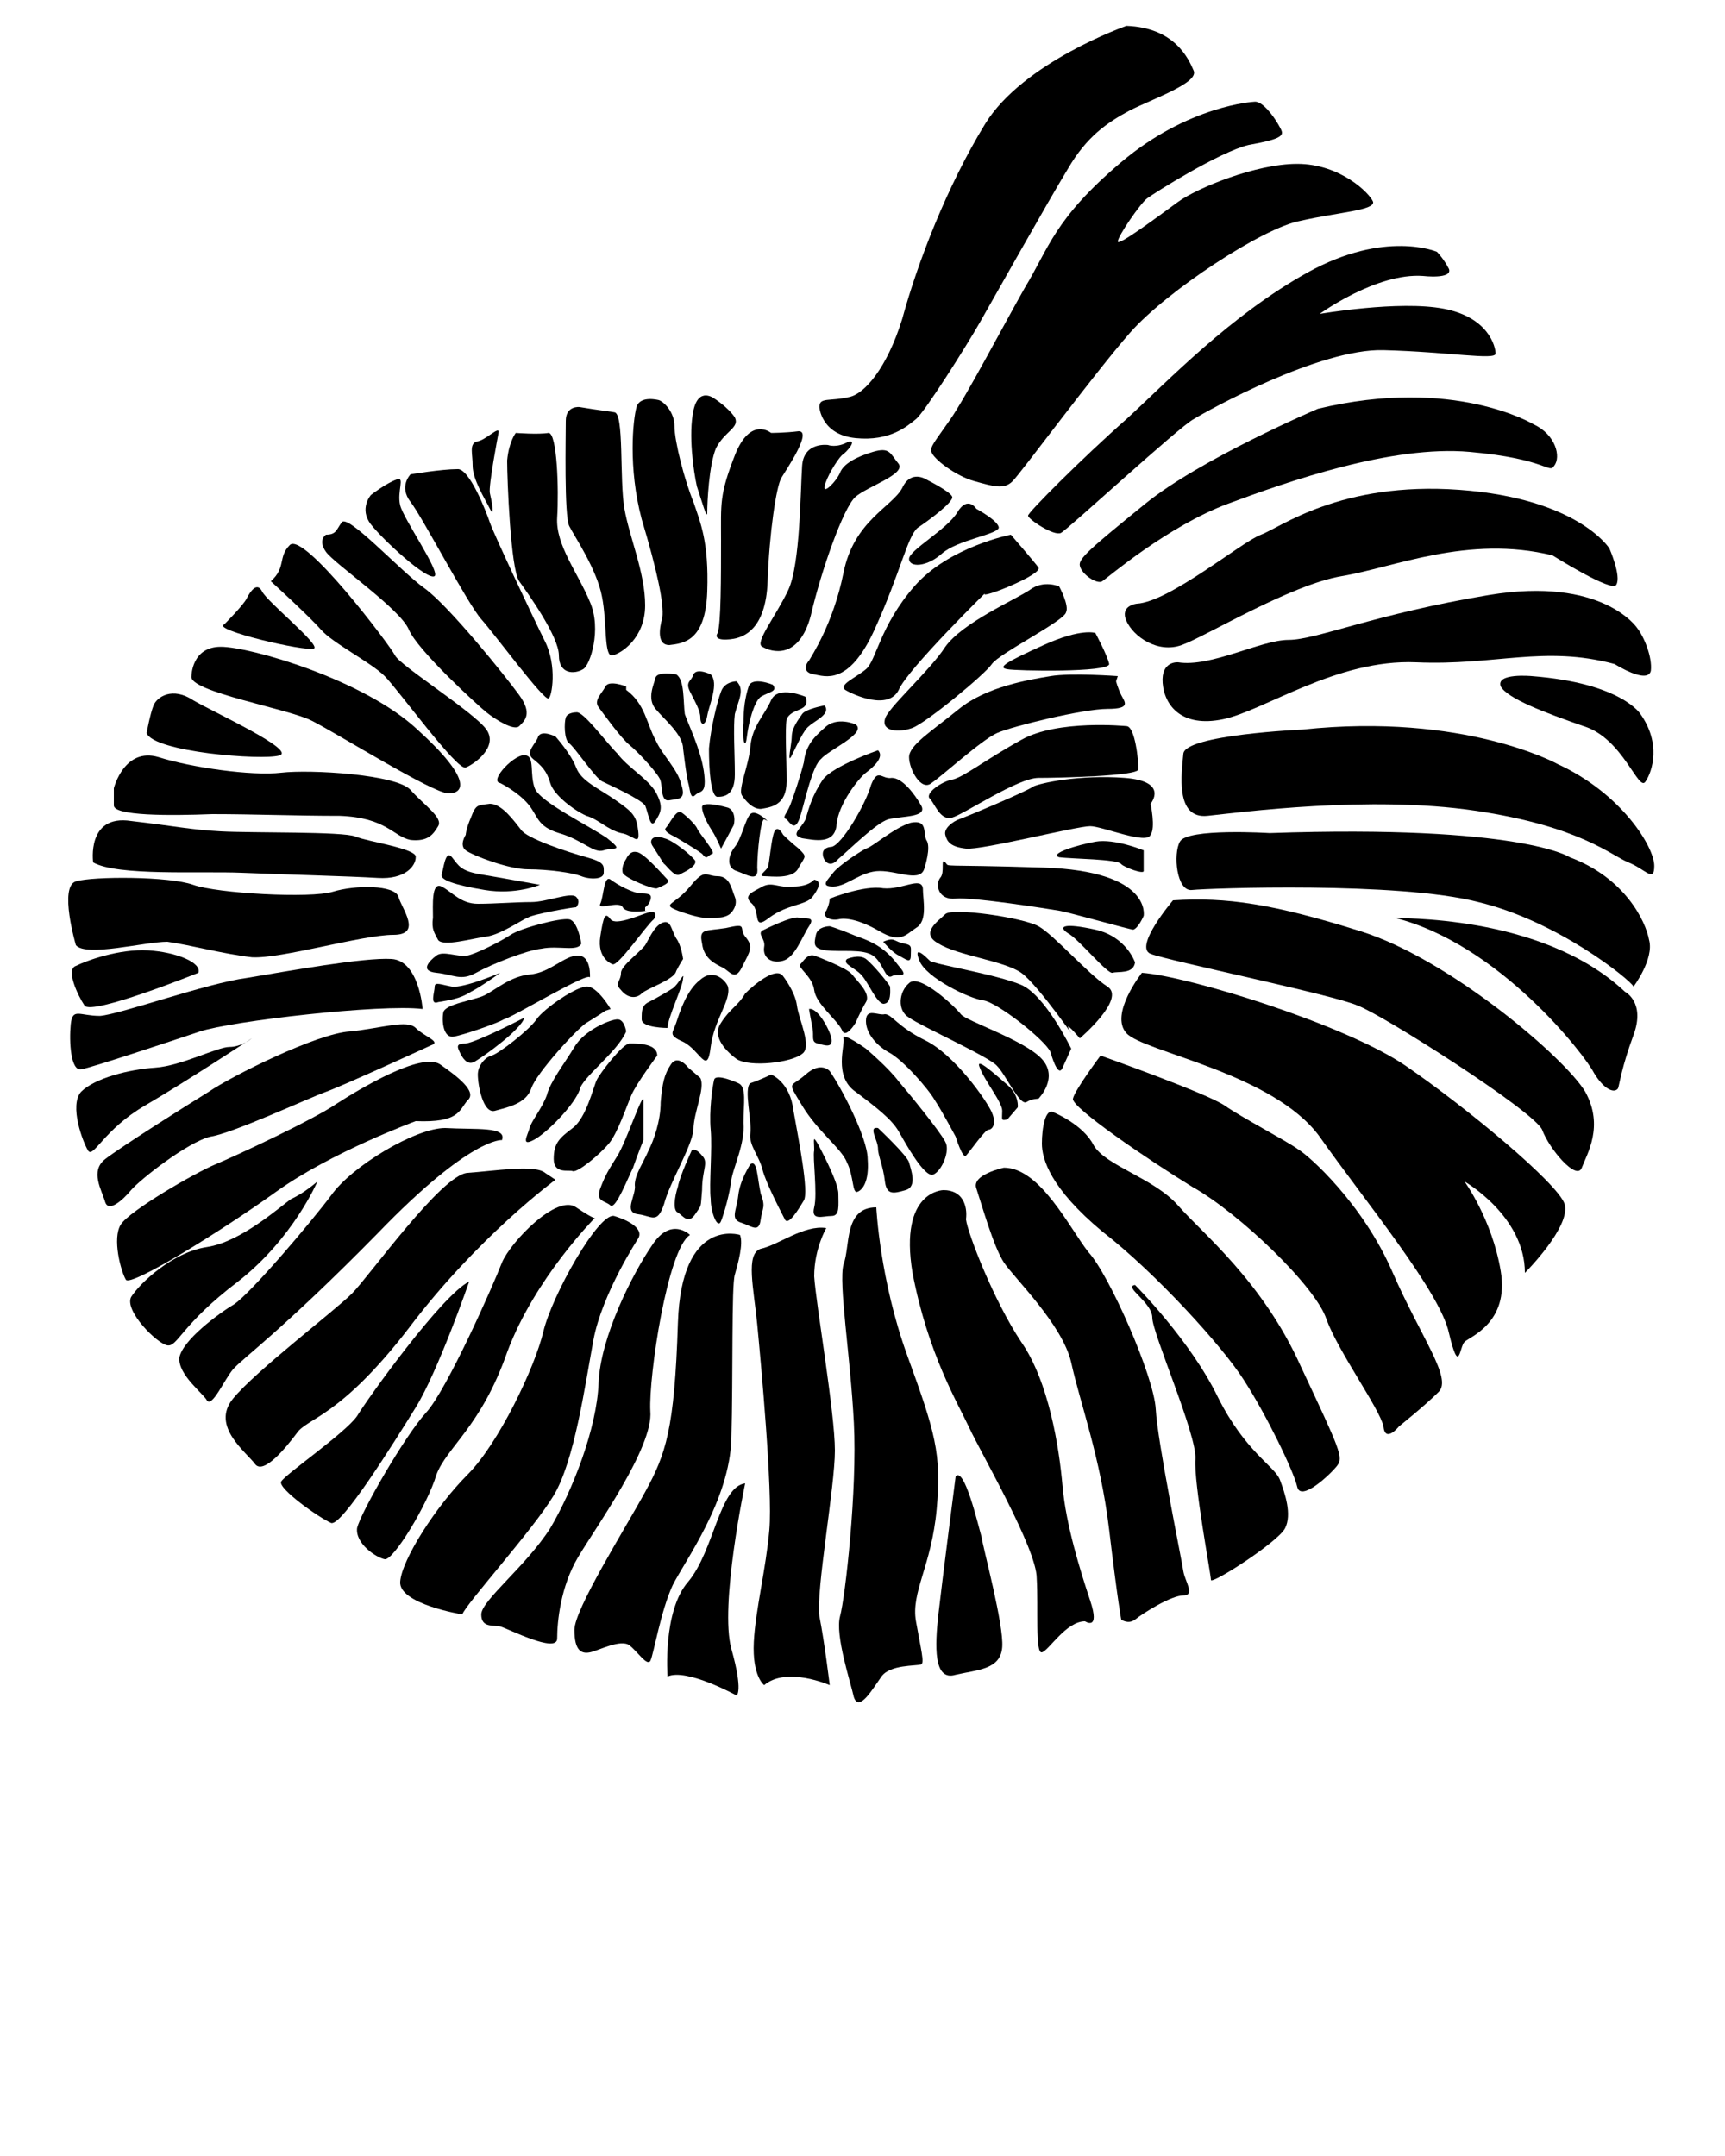 <?xml version="1.0" encoding="utf-8"?>
<!-- Generator: Adobe Illustrator 22.1.0, SVG Export Plug-In . SVG Version: 6.00 Build 0)  -->
<svg version="1.1" id="Layer_1" xmlns="http://www.w3.org/2000/svg" xmlns:xlink="http://www.w3.org/1999/xlink" x="0px" y="0px"
	 viewBox="0 0 100 125" style="enable-background:new 0 0 100 125;" xml:space="preserve">
<path d="M65.3,1.5c0,0-6,2.1-8.2,5.7s-3.9,8-4.8,11.3c-0.9,2.9-2.2,4.3-3,4.5c-1.2,0.3-1.8,0-1.8,0.6c0,0,0.1,1.6,2.1,1.8
	c2,0.2,3-0.7,3.5-1.1s2.9-4.2,3.7-5.6s4-7.1,5.1-8.9c1.1-1.9,2.3-2.7,3.6-3.4c1.4-0.7,4-1.6,3.7-2.3C68.9,3.4,68.1,1.6,65.3,1.5"/>
<path d="M72.7,5.9c0,0-3.8,0.2-7.7,3.5c-3.9,3.3-4.2,5-5.6,7.3C58.1,19,56,23,55.1,24.3s-1.2,1.6-1.1,1.9c0.1,0.4,1.4,1.4,2.5,1.7
	c1.1,0.3,1.7,0.5,2.2,0s4.7-6.2,6.8-8.6s7.7-6.1,9.9-6.5c2.2-0.5,4.3-0.6,4.2-1.1c-0.2-0.5-1.9-2.2-4.4-2.2c-2.4,0-5.8,1.4-6.9,2.2
	s-3.5,2.6-3.5,2.3s1.3-2.2,1.7-2.5c0.4-0.3,4.2-2.7,5.9-3.1c1.7-0.3,2-0.5,1.9-0.8S73.3,5.8,72.7,5.9"/>
<path d="M83.3,14.6c0,0-3-1.3-7.5,1.2s-8.1,6.3-10.5,8.5c-2.5,2.2-5.8,5.5-5.7,5.6c0,0.2,1.5,1.2,1.9,1s6.9-6.2,7.7-6.6
	c0.8-0.5,7.3-4.1,11-4c3.8,0.1,6.5,0.6,6.5,0.2s-0.4-2.1-3-2.6s-7.2,0.3-7.2,0.3s3.3-2.4,6-2.2c0,0,1.7,0.2,1.5-0.4
	C83.7,15,83.3,14.6,83.3,14.6"/>
<path d="M88.9,24.6c0,0-4.6-2.8-12.5-0.9c0,0-6.8,2.9-10,5.5c-3.2,2.6-3.9,3.2-3.8,3.6c0.1,0.5,1,1.1,1.3,0.9
	c0.3-0.2,3.8-3.2,7.3-4.5s9.5-3.4,14-3s4.6,1.3,4.9,0.8C90.5,26.5,90.2,25.2,88.9,24.6"/>
<path d="M93.3,31.8c0,0-1.8-2.9-8.7-3.4c-6.9-0.5-10.4,2.2-11.5,2.6s-5.3,3.9-7.2,4c0,0-1,0.1-0.6,1s1.8,1.9,3.2,1.4
	c1.4-0.5,6.3-3.5,9.3-4S85.1,31,90,32.2c0,0,3.5,2.2,3.7,1.7C94,33.4,93.3,31.8,93.3,31.8"/>
<path d="M94.9,36.4c0,0-2-3-8.6-1.9s-10,2.6-11.6,2.6s-4.5,1.6-6.4,1.3c0,0-1-0.1-0.9,1.2s1.1,2.6,3.5,2.1s6.6-3.5,11.2-3.3
	s7.4-1,11.5,0.1c0,0,1.9,1.2,2.1,0.4C95.8,38.1,95.3,36.9,94.9,36.4"/>
<path d="M95.1,41.4c0,0-1.1-1.8-6.3-2.2c0,0-2.1-0.2-1.8,0.6c0.4,0.7,2.5,1.5,4.8,2.3c2.3,0.7,3.2,3.9,3.6,3.2
	C95.8,44.7,96.3,43.1,95.1,41.4"/>
<path d="M90.3,44.3c0,0-5.4-3-14.8-2c0,0-6.8,0.3-6.9,1.4c-0.1,1.1-0.5,3.8,1.4,3.6s9.4-1.2,15.5-0.3s7.9,2.6,8.9,3s1.5,1.2,1.5,0.2
	C95.9,49.1,94,46,90.3,44.3"/>
<path d="M91,49.7c0,0-2.8-1.9-17.4-1.4c0,0-4.8-0.3-5.2,0.5c-0.4,0.7-0.2,2.9,0.7,2.8c0.9-0.1,12-0.5,16.6,0.7
	c4.6,1.1,8.8,4.5,9,4.9c0,0,1.2-1.6,0.9-2.7C95.4,53.4,94.2,50.9,91,49.7"/>
<path d="M94.2,57.5c0,0,1.2,0.6,0.5,2.5s-0.8,2.8-0.9,3.1c-0.2,0.3-0.8,0.1-1.4-0.9c-0.5-1-5.5-7.5-11.6-9
	C80.8,53.3,89.3,52.9,94.2,57.5"/>
<path d="M68,52.2c0,0-2.3,2.7-1.3,3.1c1,0.4,10.7,2.4,12,3c1.4,0.5,10.2,6.1,10.7,7.2c0.4,1.1,2,3,2.3,2.2s1.3-2.4,0.2-4.4
	c-1.2-2-7.9-7.7-13-9.3S71.1,52,68,52.2"/>
<path d="M66.2,56.4c0,0-1.9,2.4-0.9,3.5s8.5,2.3,11.2,6c2.6,3.7,7,9,7.5,11.4c0.6,2.5,0.6,0.8,0.9,0.5s2.6-1.1,2.1-4.1
	s-2.1-5.2-2.1-5.2s3.5,2,3.5,5.3c0,0,2.7-2.7,2.3-4c-0.4-1.2-5.7-5.6-9.2-8C78,59.4,68.9,56.6,66.2,56.4"/>
<path d="M63.8,61.2c0,0,6.2,2.2,7.2,2.9s3.5,2,4.2,2.5c0.7,0.4,3.8,3.2,5.5,7.1s3.5,6.2,2.7,7s-2.3,2-2.3,2s-0.8,1-0.9,0
	c-0.2-1-2.6-4.3-3.3-6.2c-0.6-1.9-5.1-6.2-7.8-7.7c-2.6-1.6-7-4.6-6.9-5.1C62.3,63.2,63.8,61.2,63.8,61.2"/>
<path d="M61.1,64.5c0,0,1.7,0.7,2.3,1.9c0.7,1.2,3.5,1.9,4.9,3.5s4.9,4.4,7.1,9.3c2.3,4.9,2.5,5.3,2.1,5.8s-2.1,2.1-2.3,1.2
	C75,85.3,73.4,82,72.1,80c-1.2-1.9-5.1-6.2-8.2-8.6c-3-2.5-3.5-4.2-3.5-5.1C60.4,65.4,60.6,64.2,61.1,64.5"/>
<path d="M65.8,74.5c0,0,3.2,3.2,4.8,6.5c1.6,3.2,3.3,4,3.6,4.8c0.3,0.8,0.7,2,0.3,2.8s-4.3,3.3-4.3,3s-1-5.6-0.9-7s-2.5-7.3-2.5-8.2
	C66.8,75.5,65.1,74.6,65.8,74.5"/>
<path d="M58.2,67.7c0,0-1.9,0.4-1.6,1.2c0.3,0.9,1,3.4,1.6,4.3s3.4,3.6,3.9,5.8c0.5,2.3,1.7,5.5,2.2,9.7s0.7,5.2,0.7,5.2
	s0.4,0.3,0.8,0c0.5-0.4,2.1-1.4,2.8-1.4s0.1-0.8,0-1.4c-0.1-0.7-1.5-7.5-1.6-9.4s-2.7-7.8-3.9-9.1C62,71.2,60.3,67.7,58.2,67.7"/>
<path d="M54.7,69c0,0-2.6,0-1.8,4.8c0.9,4.7,2.6,7.5,3.3,9s3.9,7,3.9,8.7c0.1,1.7-0.1,4.4,0.3,4.3c0.4-0.1,1.4-1.8,2.5-1.8
	c0,0,0.9,0.6,0.3-1.2c-0.6-1.8-1.4-4.4-1.6-6.6c-0.2-2.3-0.8-6.1-2.4-8.4c-1.6-2.4-3.1-6.3-3.2-7.1C56.1,69.9,55.8,69,54.7,69"/>
<path d="M50.8,70c0,0,0.2,4.2,1.8,8.6s2,5.7,1.7,8.9c-0.3,3.3-1.5,4.8-1.2,6.5s0.5,2.4,0.3,2.5c-0.3,0.1-1.8,0-2.3,0.7
	s-1.3,2.1-1.6,1.2c-0.2-0.9-1.1-3.6-0.8-4.7s1-7.3,0.8-11.2c-0.2-3.9-0.9-8.1-0.6-9.2C49.3,72.3,48.9,70,50.8,70"/>
<path d="M55.4,85.6c0,0-0.8,6.2-1,8s-0.3,3.9,1,3.5c1.3-0.3,2.6-0.3,2.7-1.6c0.1-1.3-1.1-5.7-1.2-6.4C56.7,88.4,55.9,85,55.4,85.6"
	/>
<path d="M47.9,71.2c0,0-0.7,1.2-0.7,2.8c0.1,1.6,1.2,7.9,1.2,10.1c0,2.1-1.1,8.1-0.9,9.6c0.3,1.5,0.6,4,0.6,4s-2.5-1.1-3.8,0
	c0,0-0.7-0.5-0.6-2.5c0.1-1.9,0.7-4.2,0.9-6.5s-0.5-9.8-0.7-11.9s-0.7-4.1,0.2-4.4C45.1,72.2,46.6,71,47.9,71.2"/>
<path d="M43.2,86c0,0-1.5,7.1-0.8,9.6s0.3,2.7,0.3,2.7s-2.9-1.6-4-1.1c0,0-0.3-3.8,1.2-5.5C41.4,89.9,41.7,86.2,43.2,86"/>
<path d="M42.9,71.6c0,0-3.4-1.1-3.6,5.1c-0.2,6.2-0.7,7.6-1.9,9.8c-1.2,2.2-4.1,6.8-4.1,8s0.4,1.4,0.9,1.3s1.8-0.8,2.3-0.4
	s1,1.2,1.2,0.9c0.2-0.4,0.6-2.9,1.3-4.4c0.7-1.4,3.3-4.9,3.4-8.5c0.1-3.6,0-8.9,0.2-9.5C42.8,73.2,43.1,72.1,42.9,71.6"/>
<path d="M40,71.6c0,0-1.1-1.1-2.2,0.6c-1.1,1.6-3,5.3-3.1,8c-0.1,2.6-1.5,6.2-2.8,8.4c-1.4,2.2-4,4.2-4,5s0.7,0.6,1.1,0.7
	s3.3,1.6,3.3,0.7c0-1,0.2-3,1.2-4.7s4.4-6.4,4.2-8.5C37.6,79.8,38.7,72.4,40,71.6"/>
<path d="M37,71.8c0,0-2.1,3.2-2.6,5.9c-0.5,2.7-1.1,7-2.3,9S27,93,26.8,93.6c0,0-3.7-0.6-3.6-1.9s2.1-4.4,3.9-6.2
	c1.8-1.8,3.9-6.2,4.4-8.3c0.5-2.1,3.2-6.9,4.1-6.7C36.6,70.8,37.3,71.3,37,71.8"/>
<path d="M34.5,70.6c0,0-3.5,3.5-5.1,7.8c-1.5,4.3-3.5,5.5-4.1,7.1c-0.5,1.7-2.5,5-3,4.9s-1.7-0.9-1.6-1.8c0.2-0.9,2.8-5.4,4-6.7
	c1.2-1.3,3.9-7.4,4.4-8.7c0.5-1.2,3.2-4,4.3-3.2C34.6,70.8,34.5,70.6,34.5,70.6"/>
<path d="M27.2,74.3c0,0-1.8,5.2-3.1,7.3c-1.3,2.1-4.3,6.9-4.9,6.7c-0.7-0.3-3.1-2-2.9-2.4s3.7-2.8,4.4-3.8
	C21.3,81.1,25.6,75.1,27.2,74.3"/>
<path d="M32.2,68.4c0,0-4.5,3.3-8.5,8.6c-4,5.2-5.9,5.2-6.5,6.1c-0.6,0.8-1.9,2.4-2.4,1.8c-0.5-0.7-2.6-2.2-1.3-3.8
	c1.3-1.6,5.9-5.1,6.9-6.1s5.2-6.9,6.7-7s3.9-0.5,4.5,0L32.2,68.4z"/>
<path d="M29.1,66.1c0,0-1.8-0.2-7.2,5.4c-5.5,5.6-7.9,7.3-8.4,7.9s-1.2,2.2-1.5,1.8c-0.2-0.4-1.7-1.5-1.6-2.5c0.2-1,2.2-2.5,3.2-3.1
	c1-0.7,4.4-4.7,5.6-6.3c1.2-1.7,4.9-3.9,6.6-3.9C27.6,65.5,29.4,65.3,29.1,66.1"/>
<path d="M18.4,68.5c0,0-1.4,3.3-4.6,5.8c-3.3,2.5-3.5,3.8-4.1,3.7c-0.6-0.1-2.5-2-2.1-2.8c0.5-0.8,2.4-2.6,4.4-2.9s4.3-2.4,4.9-2.8
	C17.6,69.2,18.4,68.5,18.4,68.5"/>
<path d="M24.1,65c0,0-4.9,1.8-8.1,4.1c-3.2,2.3-8.4,5.5-8.7,5.1C7,73.7,6.5,71.8,7,71s4.3-3,5.5-3.5s5.7-2.6,7-3.5
	c1.4-0.9,4.9-3,6-2.3c1,0.7,2.2,1.6,1.6,2.1C26.6,64.4,26.6,65.1,24.1,65"/>
<path d="M25,60.6c0,0-5,2.3-6.1,2.7s-5.4,2.4-6.7,2.6c-1.3,0.3-4.1,2.5-4.6,3.1s-1.3,1.3-1.5,0.7c-0.2-0.7-0.9-1.8,0-2.5
	s4.7-3.1,6-3.9c1.3-0.9,6.3-3.4,8.2-3.5c1.9-0.2,3.3-0.7,3.8-0.2C24.6,60.1,25.6,60.4,25,60.6"/>
<path d="M14.6,60.2c0,0-3.8,2.5-6.2,3.9c-2.4,1.4-3,3.1-3.3,2.6S4,64.1,4.7,63.3C5.5,62.5,7.5,62,9,61.9s3.6-1.2,4.3-1.2
	S14.6,60.2,14.6,60.2"/>
<path d="M24.5,58.5c0,0-0.2-2.8-1.8-2.9c-1.6-0.1-6,0.7-8.4,1.1C12,57,7,58.8,5.8,58.9c-1.2,0-1.6-0.5-1.7,0.5s0,2.7,0.6,2.6
	s5.1-1.6,6.9-2.2C13.4,59.2,22.1,58.2,24.5,58.5"/>
<path d="M11.5,56.4c0,0-6.2,2.5-6.6,1.9S3.8,56.2,4.4,56c0.6-0.3,2.5-1,4.2-0.9C10.2,55.2,11.7,55.8,11.5,56.4"/>
<path d="M4.4,54.8c0,0-1-3.4,0-3.7s5.4-0.3,6.8,0.2s6.8,0.8,8.1,0.4c1.3-0.4,3.6-0.4,3.8,0.3c0.2,0.7,1.4,2.2-0.3,2.2
	c-1.8,0-6.5,1.4-8.2,1.3c-1.7-0.2-3.5-0.7-4.9-0.9C8.4,54.6,5,55.5,4.4,54.8"/>
<path d="M5.4,50c0,0-0.4-2.8,2.2-2.4c2.6,0.3,3.4,0.5,5.2,0.6s7.1,0,7.8,0.3s3.6,0.7,3.5,1.2c0,0.5-0.6,1.3-2.2,1.2
	s-5.5-0.2-7.9-0.3S6.8,50.8,5.4,50"/>
<path d="M6.6,46.7c0-0.3,0-1,0-1s0.6-2.4,2.6-1.8c1.9,0.6,5.4,1.1,7.1,0.9c1.7-0.2,6.7,0.1,7.5,1s1.9,1.6,1.6,2.1s-0.6,0.9-1.6,0.8
	c-1-0.2-1.4-1.3-4.1-1.4c-2.6,0-5-0.1-7.4-0.1C9.8,47.3,6.6,47.3,6.6,46.7"/>
<path d="M8.5,42.5c0,0,0.2-1.1,0.4-1.6s1.1-1.1,2.3-0.3c1.2,0.7,6,2.9,5,3.2C15.2,44.1,8.9,43.6,8.5,42.5"/>
<path d="M11.1,39.2c0,0,0-1.7,1.7-1.7s8.3,1.9,11.4,4.8c3.2,2.9,2.7,3.7,1.8,3.7s-6.5-3.5-7.9-4.2C16.8,41.1,10.9,40.1,11.1,39.2"/>
<path d="M13,36.2c0,0,1.1-1.1,1.3-1.5s0.6-1,0.9-0.4c0.3,0.6,3.4,3.1,3,3.3C17.7,37.8,12.2,36.5,13,36.2"/>
<path d="M15.7,33.7c0,0,2.2,2,2.9,2.8s2.9,1.9,3.7,2.7c0.8,0.8,4.2,5.5,4.7,5.3s1.9-1.2,1.2-2.2c-0.7-1-5-3.7-5.3-4.3
	s-5.3-7.2-6.1-6.4C16.1,32.3,16.6,32.9,15.7,33.7"/>
<path d="M18.9,31c0,0-0.5,0.3,0,1s4.3,3.3,4.8,4.5s4,4.4,4.5,4.8c0.5,0.4,1.6,1.1,1.9,0.8s0.8-0.7,0-1.8s-4.1-5.2-5.5-6.2
	s-4.5-4.4-4.8-3.8C19.5,30.7,19.5,31,18.9,31"/>
<path d="M21.5,28.7c0,0-0.7,0.8,0,1.7c0.7,0.9,3.3,3.3,3.7,3c0.3-0.3-1.8-3.3-2-4.1c-0.2-0.8,0.3-1.7-0.2-1.5
	C22.4,28,21.5,28.7,21.5,28.7"/>
<path d="M23.8,27.5c0,0-0.7,0.7,0,1.6s3.3,5.9,4.1,6.8c0.8,0.9,3.6,4.7,3.9,4.6c0.2-0.1,0.5-1.9-0.2-3.3c-0.7-1.4-3-6.3-3.2-6.9
	s-1.2-3.2-1.9-3.1C25.6,27.2,23.8,27.5,23.8,27.5"/>
<path d="M29.9,25.1c0,0-0.4,0.5-0.5,1.6c0,1.1,0.2,6.3,0.7,7s2.3,3.2,2.3,4.3s0.9,1.1,1.4,0.8c0.4-0.2,1.1-2.3,0.4-3.9
	c-0.7-1.7-2-3.3-1.9-4.9s0-4.9-0.5-4.9C31.2,25.2,29.9,25.1,29.9,25.1"/>
<path d="M28.9,25.1c0,0-0.6,3.1-0.5,3.5s0.3,1.5,0,0.9s-1-1.7-1-2.5c0-0.7-0.2-1.2,0.2-1.4C28.1,25.6,29,24.6,28.9,25.1"/>
<path d="M33.6,23.6c0,0-0.8-0.1-0.8,0.8s-0.1,5.5,0.2,6.1s1.6,2.5,1.9,4.1c0.3,1.5,0.1,3.5,0.6,3.4s1.9-1,1.9-2.9s-0.9-3.9-1.2-5.6
	s0-5.6-0.6-5.6C35,23.8,34.8,23.8,33.6,23.6"/>
<path d="M38.2,23.2c0,0-1.1-0.3-1.3,0.4c-0.2,0.7-0.5,3.5,0.3,6.5c0.9,3,1.3,4.9,1.2,5.7c-0.2,0.7-0.3,1.6,0.4,1.6
	c0.8-0.1,2.1-0.2,2.2-3.1c0.1-2.9-0.4-4-0.8-5.2c-0.5-1.2-1.1-3.5-1.1-4.4C39.1,23.9,38.5,23.3,38.2,23.2"/>
<path d="M41.4,23.1c0,0-0.9-0.7-1.2,0.7c-0.3,1.4,0,3.5,0.2,4.4c0.3,0.9,0.6,2,0.6,1.5c0-0.6,0.1-2.7,0.5-3.7c0.5-1,1.4-1.2,1.1-1.8
	C42.2,23.6,41.4,23.1,41.4,23.1"/>
<path d="M44.7,25.1c0,0-1.2-1-2.1,1.3c-0.9,2.3-0.8,2.8-0.8,4.9s0,4.9-0.2,5.4c-0.3,0.5,0.7,0.4,1.1,0.3c0.3-0.1,1.7-0.4,1.8-3.3
	c0.1-2.8,0.5-5.5,0.8-6s1.8-2.7,1-2.7C45.5,25.1,44.7,25.1,44.7,25.1"/>
<path d="M48,25.8c0,0-1.4-0.2-1.5,1.2c-0.1,1.4-0.1,5.7-0.8,7.2s-2,3.1-1.5,3.3c0.5,0.3,2.1,0.8,2.8-1.8c0.6-2.6,1.9-6.3,2.6-6.9
	c0.7-0.6,2.9-1.3,2.5-1.9c-0.5-0.6-0.5-1-1.5-0.7s-1.7,0.7-1.9,1.2s-1,1.3-0.9,0.8s0.7-1.5,1-1.8c0.3-0.2,0.9-0.9,0.4-0.8
	C48.5,26,48,25.8,48,25.8"/>
<path d="M53.7,27.8c0,0-0.9-0.6-1.4,0.5c-0.6,1.1-2.8,1.9-3.4,4.9c-0.6,3-1.9,4.9-2,5.1c-0.2,0.2-0.4,0.7,0.3,0.8
	c0.6,0.1,2,0.7,3.5-2.6s1.9-5.4,2.5-5.9c0.6-0.4,2.1-1.5,2-1.8S53.7,27.8,53.7,27.8"/>
<path d="M56.6,29.5c0,0-0.5-0.8-1.1,0.2s-2.8,2.2-2.8,2.7s1,0.5,1.9-0.3s3.2-1.1,3.3-1.5C57.9,30.2,56.6,29.5,56.6,29.5"/>
<path d="M58.6,31c0,0-3.6,0.7-5.6,3s-2.2,4.3-2.8,4.8S48.6,39.7,49,40c0.5,0.3,2.5,1.2,3.1,0c0.5-1.2,5.3-5.9,5-5.6
	c-0.4,0.4,3.4-1.1,3.1-1.5C59.9,32.5,58.6,31,58.6,31"/>
<path d="M61.4,34c0,0-0.9-0.4-1.7,0.2c-0.9,0.6-3.9,1.9-4.9,3.3c-0.9,1.4-3.4,3.6-3.5,4.2c-0.2,0.7,0.8,0.8,1.6,0.5s4.2-3.1,4.6-3.7
	c0.4-0.6,4.2-2.5,4.3-3C62,35.1,61.4,34,61.4,34"/>
<path d="M63.5,36.7c0,0-0.8-0.3-3,0.7s-2.7,1.3-2.1,1.4c0.5,0.1,5.9,0.2,5.9-0.3C64.2,38,63.5,36.7,63.5,36.7"/>
<path d="M64.8,39.2c0,0-2.7-0.2-3.9,0s-3.7,0.6-5.3,1.9c-1.6,1.3-2.9,2.1-2.9,2.8s0.7,2,1.3,1.5c0.6-0.4,2.9-2.5,3.8-2.9
	c0.9-0.4,5-1.4,6.4-1.4c1.4,0,1-0.4,0.8-0.8c-0.2-0.4-0.3-0.8-0.3-0.8L64.8,39.2z"/>
<path d="M65.3,42.1c0,0-4-0.4-6.1,0.8c-2,1.1-3.4,2.2-4,2.3s-1.6,0.8-1.3,1.1s0.6,1.3,1.3,1.1s3.8-2.3,5-2.3c1.1,0,5.8-0.1,5.8-0.5
	C66,44.1,65.8,42.1,65.3,42.1"/>
<path d="M66.7,46.6c0,0,1.1-1.3-1.5-1.5s-4.9,0.3-5.3,0.5c-0.4,0.3-4,1.8-4.3,1.9c-0.3,0.1-0.9,0.5-0.8,0.9c0.1,0.4,0.3,0.7,1.2,0.8
	s6.4-1.3,7.2-1.3c0.7,0,3.3,1.1,3.5,0.5C67,48,66.7,46.6,66.7,46.6"/>
<path d="M66.3,50.5v-1.2c0,0-1.7-0.7-2.8-0.5s-2.7,0.7-2.1,0.9c0.7,0.1,3.4,0.1,3.6,0.4C65.2,50.3,66.3,50.7,66.3,50.5"/>
<path d="M66.3,53.1c0,0,0.5-2.6-5.8-2.8s-5.4,0-5.7-0.3s0,0.6-0.3,0.9c-0.3,0.4-0.1,1.3,0.9,1.2s5.4,0.6,6,0.7
	c0.6,0.1,4.1,1.1,4.3,1.1C66,53.8,66.3,53.1,66.3,53.1"/>
<path d="M65.8,55.8c0,0-0.5-1.5-2.3-1.9s-2.2-0.2-1.6,0.2c0.6,0.3,2.3,2.4,2.6,2.3C64.8,56.3,65.7,56.5,65.8,55.8"/>
<path d="M62.6,60.2c0,0,2.7-2.3,1.6-3s-3.1-3-4-3.5s-5-1.1-5.4-0.7c-0.4,0.4-1.5,1.1-0.4,1.7c1.1,0.7,3.8,1,4.8,1.7s3.6,4.5,2.9,3.5
	C61.5,58.9,62.6,60.2,62.6,60.2"/>
<path d="M61.6,61.9l0.5-1.1c0,0-1.5-3.1-2.9-3.7c-1.4-0.6-5.1-1.2-5.3-1.4s-1-1-0.6,0s2.9,2.2,3.7,2.3s3.6,2.3,3.9,3
	C61.1,61.7,61.4,62.4,61.6,61.9"/>
<path d="M60.2,63.7c0,0,1.2-1.2,0.2-2.3s-4.4-2.2-4.7-2.6c-0.3-0.4-2.4-2.4-3-1.8c-0.6,0.5-0.7,1.6,0,2c0.7,0.5,4.7,2.3,5.1,2.8
	c0.5,0.5,1.3,2.3,1.7,2.1C59.8,63.7,60.2,63.7,60.2,63.7"/>
<path d="M58.4,64.9l0.6-0.7c0,0,0.1-0.7-0.6-1.3c-0.7-0.6-1.9-1.7-1.6-1c0.3,0.8,1.3,2,1.3,2.5C58.1,64.9,58,65,58.4,64.9"/>
<path d="M55.4,65.9c0,0,0.4,1.3,0.6,1.1c0.2-0.2,1.1-1.5,1.3-1.5s0.5-0.3,0.2-1c-0.3-0.7-2.2-3.4-3.9-4.2c-1.6-0.8-1.9-1.5-2.3-1.5
	c-0.4,0.1-1.1-0.4-1.1,0.4c0,0.7,0.6,1.4,1.3,1.8c0.8,0.4,2.3,2.1,2.7,2.8C54.6,64.4,55.4,65.9,55.4,65.9"/>
<path d="M50.2,60.8c0,0-1.4-1-1.3-0.6c0.1,0.4-0.6,2.2,0.7,3.1c1.2,0.9,2.1,1.6,2.5,2.3s1.5,2.7,2,2.5s1-1.4,0.7-1.9
	c-0.3-0.6-2.1-2.8-2.7-3.5C51.5,61.9,50.2,60.8,50.2,60.8"/>
<path d="M50.9,65.4c0,0,1.7,1.6,1.8,2s0.5,1.4-0.2,1.6s-1.1,0.3-1.2-0.5c-0.1-0.9-0.4-1.5-0.4-1.9C50.9,66.1,50.3,65.3,50.9,65.4"/>
<path d="M48.1,62.1c0,0-0.5-0.6-1.4,0.2s-1.1,0.3-0.2,1.8c0.9,1.5,2.3,2.5,2.6,3.3c0.4,0.8,0.3,1.8,0.6,1.7c0.3-0.1,0.7-0.6,0.6-1.9
	C50.3,66,48.8,63.1,48.1,62.1"/>
<path d="M47.4,66.3c0,0,1.2,2.2,1.2,2.9c0,0.7,0.1,1.3-0.4,1.3s-1.2,0.3-1-0.5s-0.1-2.9,0-3.3C47.2,66.1,47.1,65.8,47.4,66.3"/>
<path d="M44.7,62.3c0,0,1.1,0.4,1.3,2.1c0.3,1.7,0.9,4.7,0.6,5.2c-0.3,0.5-0.9,1.5-1.1,1.1c-0.2-0.4-1.1-2.1-1.3-2.9
	s-0.8-1.4-0.7-2.1s-0.4-2.6,0-2.9C44.1,62.6,44.7,62.3,44.7,62.3"/>
<path d="M42.8,62.8c0,0-1.3-0.6-1.4-0.2c-0.1,0.4-0.3,1.8-0.2,2.9s-0.1,3.2,0,4c0,0.8,0.4,1.8,0.6,1.3c0.2-0.5,0.5-1.6,0.6-2.4
	c0.1-0.7,0.8-2.1,0.7-3.3C43.1,64,43.3,63,42.8,62.8"/>
<path d="M43.5,67.5c0,0-0.6,0.9-0.7,1.8c-0.1,0.9-0.5,1.4,0.2,1.6c0.6,0.2,1,0.6,1.1-0.2c0.1-0.7,0.3-0.7,0-1.5
	C43.9,68.3,43.9,67.2,43.5,67.5"/>
<path d="M40.6,62.5l-0.7-0.6c0,0-0.6-0.8-1-0.2s-0.5,1.1-0.6,2.2c0,1.1-0.4,2.2-0.7,2.8c-0.3,0.7-0.8,1.4-0.8,2
	c0.1,0.6-0.7,1.6,0.2,1.7c0.8,0.1,1.1,0.6,1.5-0.6c0.3-1.2,1.6-3.3,1.7-4.3C40.2,64.5,40.9,63.1,40.6,62.5"/>
<path d="M40.1,66.7c0,0-0.7,1.5-0.8,2.1c-0.2,0.6-0.3,1.4,0,1.5c0.3,0.2,0.6,0.7,1,0.1s0.3-0.3,0.4-1.4c0-1.2,0.4-1.6,0-2
	C40.3,66.5,40.1,66.7,40.1,66.7"/>
<path d="M37.3,63.8v2.3c0,0-0.4,1-0.6,1.6c-0.3,0.6-1,2.4-1.3,2.2c-0.3-0.3-0.9-0.2-0.6-1c0.3-0.8,0.5-1.1,1-1.9
	C36.3,66.2,37.3,63.2,37.3,63.8"/>
<path d="M38.1,61.2c0,0-1.2,1.6-1.5,2.3c-0.3,0.7-0.8,2.2-1.3,2.8c-0.5,0.6-1.8,1.7-2.1,1.6c-0.2-0.1-1.1,0.2-1.1-0.7
	c0-0.9,0.3-1.2,1.1-1.8c0.8-0.6,1.2-2.4,1.4-2.8c0.2-0.4,1.5-2.1,1.9-2.1C37,60.5,38.1,60.5,38.1,61.2"/>
<path d="M36.3,59.8c0,0-0.1-0.7-0.5-0.7s-1.9,0.6-2.5,1.6s-1.4,2-1.6,2.8c-0.3,0.8-0.9,1.5-1,1.9c-0.1,0.4-0.6,1.2,0.4,0.6
	c0.9-0.6,2.2-2,2.5-2.8C33.7,62.5,35.8,61,36.3,59.8"/>
<path d="M35.4,58.5c0,0-0.7-1.2-1.3-1.3s-2.6,1.3-3,1.9c-0.4,0.6-2.2,2-2.6,2.1s-0.8,0.6-0.8,1.1c0,0.6,0.3,2.3,1,2.1
	s1.8-0.4,2.1-1.3c0.3-0.9,2.7-3.5,3.2-3.8s1.1-0.7,1.1-0.7L35.4,58.5z"/>
<path d="M34.2,56.7c0,0,0.1-1.3-0.7-1.3s-1.6,1-2.8,1.1c-1.1,0.1-2,0.9-2.6,1.2s-2.3,0.5-2.4,1s0,1.5,0.6,1.4s2.6-0.8,2.9-1
	C29.7,59,34.3,56.2,34.2,56.7"/>
<path d="M30.4,59c0,0-2.7,1.4-3.4,1.5c-0.6,0-0.5,0.2-0.3,0.6c0.2,0.4,0.5,0.7,0.9,0.4C28.1,61.2,30.2,59.7,30.4,59"/>
<path d="M33.7,54.7c0,0-0.2-1.3-0.7-1.4c-0.5-0.1-2.8,0.5-3.4,0.9s-2,1.1-2.5,1.2c-0.6,0.1-1.4-0.3-1.8,0s-1,0.9,0,1s1.4,0.5,2.3,0
	s2.9-1.3,3.8-1.4C32.4,54.8,33.5,55.2,33.7,54.7"/>
<path d="M29,56.4c0,0-2.1,0.9-2.8,0.8c-0.6-0.1-1-0.3-1,0s-0.3,1.1,0.2,0.9c0.6-0.1,1.3-0.2,1.9-0.6C27.9,57.2,29,56.4,29,56.4"/>
<path d="M33.4,52.6c-0.2,0-2.5,0.4-2.8,0.6c-0.3,0.1-1.6,1-2.4,1.1s-2.5,0.6-2.8,0.2c-0.2-0.4-0.4-0.6-0.3-1.3
	c0-0.7-0.1-2.1,0.5-1.8s1.1,1,2.1,1s2.2-0.1,3.1-0.1s2.3-0.6,2.6-0.3C33.7,52.3,33.4,52.6,33.4,52.6"/>
<path d="M31.3,51.3c0,0-1.4,0.6-3.2,0.3c-1.8-0.3-2.6-0.6-2.5-0.9c0.1-0.2,0.2-1.5,0.6-1s0.5,0.8,1.7,1
	C29.1,50.9,31.3,51.3,31.3,51.3"/>
<path d="M27,48.4c0,0-0.4,0.6,0,0.9c0.4,0.3,2.5,1.1,3.6,1.1c1.2,0,2.6,0.2,3.1,0.4S35,51,35,50.6s0.1-0.6-1-0.9
	c-1.1-0.3-3.5-1.1-3.8-1.6c-0.4-0.5-1.1-1.5-1.8-1.5c-0.7,0.1-0.8,0-1.1,0.8C27,48.1,27,48.4,27,48.4"/>
<path d="M29,45.4c0,0,1,0.5,1.6,1.2s0.5,1.3,1.8,1.7c1.4,0.4,2,1.2,2.6,1s1.2,0.1,0.2-0.7c-1-0.7-3.9-2.1-4.2-2.9
	c-0.3-0.8,0-1.8-0.5-1.9C29.9,43.6,28.3,45.3,29,45.4"/>
<path d="M32.2,42.7c0,0-0.8-0.4-1,0c-0.1,0.4-0.8,0.9-0.3,1.3c0.5,0.4,0.8,0.7,1,1.4s1.4,1.6,2.1,1.9c0.7,0.2,1.2,0.8,2,1
	c0.7,0.1,1.1,0.8,1-0.1c-0.1-0.9-0.3-1.1-1.3-1.8s-2-1.1-2.3-1.9C33.1,43.7,32.2,42.7,32.2,42.7"/>
<path d="M33.4,41.3c0,0-0.5,0-0.6,0.3s-0.1,1.3,0.2,1.5s1.5,2,1.9,2.2s2.2,1,2.5,1.4c0.2,0.5,0.3,1.4,0.6,0.9s0.5-0.8,0-1.7
	c-0.5-0.8-1.6-1.4-2.2-2.2C35.1,43,33.8,41.2,33.4,41.3"/>
<path d="M36.3,39.8c0,0-1-0.4-1.2,0s-0.7,0.8-0.4,1.2s1.3,1.8,1.8,2.2s1.8,1.8,1.8,2.1c0.1,0.3,0,1.2,0.5,1.1s1,0,0.7-0.9
	c-0.2-0.9-1.1-1.7-1.5-2.6c-0.5-0.9-0.6-2.1-1.7-2.9C36.3,40,36.3,39.8,36.3,39.8z"/>
<path d="M39.2,39.1c0,0-1.1-0.2-1.2,0.2c-0.1,0.4-0.5,1.2,0,1.8s1.6,1.5,1.6,2.3c0.1,0.8,0.2,1.6,0.3,2c0.1,0.3,0.1,1,0.4,0.7
	c0.3-0.3,0.7,0,0.5-1.4c-0.2-1.3-0.9-2.7-1.1-3.3C39.6,40.7,39.7,39.4,39.2,39.1"/>
<path d="M41.2,39.1c0,0-0.8-0.4-1,0c-0.1,0.4-0.5,0.4-0.2,1s0.6,1.1,0.6,1.5c0,0.5,0.3,0.5,0.4-0.1C41.1,40.9,41.7,39.6,41.2,39.1"
	/>
<path d="M42.7,39.5c0,0-0.7,0-0.9,0.6c-0.2,0.5-0.6,2.1-0.7,3.3c0,1.2,0.1,2.8,0.5,2.8s1-0.1,1-1.3s-0.1-2.7,0-3.5
	C42.8,40.6,43.2,40,42.7,39.5"/>
<path d="M46.7,40.4c0,0-1.6-0.7-2,0.2s-1.1,1.5-1.2,2.7c-0.1,1.1-0.7,2.4-0.5,2.8c0.2,0.3,0.6,0.8,1.1,0.8c0.6-0.1,1.5-0.2,1.5-1.6
	c0-1.4-0.1-2.9,0-3.6C45.9,41,47,41.3,46.7,40.4"/>
<path d="M44.8,39.7c0,0-1.2-0.5-1.4,0.1s-0.3,1.3-0.3,2.1c-0.1,0.9,0.1,1.7,0.2,0.8c0.1-0.8,0.4-2,0.8-2.3
	C44.6,40.1,45.1,40.1,44.8,39.7"/>
<path d="M47.8,40.9c0,0-1.1,0.2-1.3,0.5s-0.6,0.8-0.6,1.3c0,0.4-0.3,1.7,0,1.1c0.3-0.6,0.7-1.5,1-1.7C47.2,41.8,48.2,41.4,47.8,40.9
	"/>
<path d="M49.6,42c0,0-1.1-0.5-1.8,0.2c-0.7,0.6-1.1,1.1-1.2,2c-0.2,0.8-0.6,2-0.8,2.5s-0.5,0.7-0.2,0.8c0.2,0.2,0.5,0.8,0.8-0.2
	s0.7-2.9,1.2-3.3C48,43.5,50.3,42.5,49.6,42"/>
<path d="M50.9,43.5c0,0-2.6,0.9-3.2,1.7c-0.6,0.9-0.8,1.6-1,2.3c-0.3,0.6-0.9,0.9-0.2,1.1c0.7,0.1,1.9,0.4,2-0.8s1.3-2.7,1.7-3
	S51.3,43.9,50.9,43.5"/>
<path d="M48.2,49.1c0,0-0.5,0-0.5,0.4s0.4,0.9,0.9,0.3c0.6-0.5,2.2-2.1,2.9-2.3c0.8-0.2,2.3-0.1,1.9-0.8c-0.4-0.7-1.1-1.6-1.7-1.6
	c-0.6,0.1-0.8-0.6-1.2,0.4C50.2,46.6,48.8,49,48.2,49.1"/>
<path d="M53.6,50.3c0,0,0.4-1.2,0.1-1.6c-0.2-0.4,0.1-1.2-0.9-1c-1,0.3-2.2,1.4-2.6,1.5c-0.4,0.2-1.6,1-1.9,1.4
	c-0.3,0.4-0.8,0.8,0,0.8s1.6-0.9,2.7-0.9S53.4,51.2,53.6,50.3"/>
<path d="M48.1,52.1c0,0,2-0.8,3.1-0.6c1.1,0.1,2.2-0.7,2.3,0c0,0.7,0.3,1.9-0.4,2.3c-0.6,0.4-0.9,0.9-2.1,0.2
	c-1.2-0.7-2-0.8-2.4-0.7c-0.5,0.1-1-0.2-0.7-0.5C48.1,52.4,48.1,52.1,48.1,52.1"/>
<path d="M48.1,53.7c0,0-0.7,0-0.8,0.5s-0.2,0.8,0.6,0.9c0.9,0.1,2.1-0.1,2.7,0.3c0.6,0.4,0.7,1.4,1.1,1.2c0.3-0.2,1.1,0.2,0.4-0.6
	c-0.6-0.8-1.2-1.3-2.4-1.7C48.5,53.8,48.1,53.7,48.1,53.7"/>
<path d="M51.2,54.6c0,0,0.5,0.6,0.9,0.8s0.7,0.5,0.7,0s0.1-0.6-0.4-0.7C51.8,54.6,51.9,54.3,51.2,54.6"/>
<path d="M49.1,55.6c0,0,0.7-0.3,1.1,0c0.4,0.3,1.3,1.4,1.4,1.6c0,0.2,0.1,1-0.4,1c-0.4-0.1-0.8-1.1-1.2-1.6
	C49.6,56.1,48.8,55.9,49.1,55.6"/>
<path d="M47.2,55.4c0,0,1.9,0.7,2.2,1.1c0.3,0.4,1.1,1.1,0.8,1.6s-0.6,1.2-0.6,1.2s-0.6,1-0.8,0.4c-0.3-0.6-1.5-1.5-1.6-2.3
	s-1-1.3-0.8-1.5C46.6,55.7,46.8,55.3,47.2,55.4"/>
<path d="M45.4,56.6c0,0,0.7,0.9,0.8,1.7s0.9,2.4,0.3,2.8c-0.6,0.5-3,0.8-3.8,0.3c-0.8-0.6-1.4-1.4-0.9-2.1c0.5-0.8,1-1,1.4-1.7
	C43.7,57.1,45,56,45.4,56.6"/>
<path d="M42.2,57.2c-0.1-0.3-0.8-1.1-1.6-0.4c-0.8,0.6-1.2,1.9-1.4,2.5s-0.5,0.7,0.4,1.1c1,0.5,1.4,2,1.6,0.3
	C41.4,59.1,42.4,58,42.2,57.2"/>
<path d="M38.7,59.6c0,0-1.5,0-1.5-0.5s0-0.8,0.4-1s1.1-0.6,1.4-0.8c0.3-0.2,0.7-1,0.6-0.6C39.6,57.2,38.7,59,38.7,59.6"/>
<path d="M39.6,55.6c0,0-0.1-0.8-0.4-1.2c-0.3-0.5-0.3-1.1-0.8-0.9c-0.5,0.2-0.8,1-1,1.3C37.1,55.2,36,56,36,56.4c0,0.5-0.4,0.6,0,1
	c0.4,0.5,0.9,0.5,1.2,0.2s1.9-0.8,2-1.3C39.4,55.9,39.6,55.6,39.6,55.6"/>
<path d="M35.5,55.9c0,0-0.9-0.3-0.7-1.6s0.3-1.4,0.6-1s1.8-0.3,2.2-0.4c0.4-0.1,0.5,0.1,0.3,0.4C37.5,53.6,35.8,56.1,35.5,55.9"/>
<path d="M37.5,52.8c0,0-1.2,0.2-1.4-0.2s-1.5,0.2-1.3-0.2s0.2-1.7,0.6-1.4c0.4,0.3,1.3,0.8,1.8,0.8s0.6,0.1,0.5,0.4
	s-0.3,0.4-0.3,0.4v0.2H37.5z"/>
<path d="M46.9,58.5c0,0,0.1,0.6,0.2,1.1c0.1,0.5-0.1,0.8,0.3,0.9c0.4,0.1,0.9,0.3,0.8-0.3C48.1,59.7,47.4,58.4,46.9,58.5"/>
<path d="M36.3,49.8c0,0-0.3,0.4-0.2,0.8c0.1,0.3,1.8,1,2,0.9s0.8-0.3,0.6-0.5s-1.4-1.6-1.8-1.6C36.5,49.3,36.3,49.8,36.3,49.8"/>
<path d="M37.8,49l0.7,1.1c0-0.1,0.6,0.8,0.9,0.6c0.4-0.2,1-0.5,0.9-0.8c-0.2-0.3-1.3-1.2-1.8-1.3C38,48.4,37.6,48.6,37.8,49"/>
<path d="M39.1,48.5c0,0-0.7-0.3-0.5-0.5s0.6-1.1,0.9-0.9c0.3,0.2,0.8,0.7,0.9,0.9c0.1,0.3,1.1,1.4,0.9,1.5c-0.3,0.1-0.3,0.4-0.6,0
	C40.3,49.2,39.1,48.5,39.1,48.5"/>
<path d="M42.1,46.8c0,0-1.4-0.4-1.4,0s0.4,1.1,0.6,1.4c0.2,0.3,0.5,1,0.5,1s0.6-1.1,0.7-1.3C42.6,47.8,42.7,46.9,42.1,46.8"/>
<path d="M44.5,47.6c0,0-0.7-0.7-1-0.4s-0.5,1.4-0.9,1.9s-0.5,1.2,0.1,1.4s1.3,0.7,1.2-0.2c0-0.9,0.2-2.8,0.4-2.8"/>
<path d="M45.4,48.4c0,0-0.3-0.6-0.5-0.2c-0.2,0.4-0.3,2-0.4,2.1c-0.1,0.2-0.6,0.5-0.2,0.5c0.4,0,1.7,0.2,2-0.5
	c0.4-0.7,0.5-0.6,0-1.1C45.8,48.8,45.4,48.4,45.4,48.4"/>
<path d="M47.2,51c0,0-0.3,0.4-1.2,0.4c-0.9,0.1-1.2-0.3-1.8,0c-0.5,0.3-1.2,0.5-0.6,1c0.5,0.5,0,1.6,1,0.8c1.1-0.8,2.1-0.7,2.5-1.2
	C47.4,51.6,47.7,51.1,47.2,51"/>
<path d="M44.3,53.9c0,0,1.6-0.8,2-0.7s1-0.1,0.6,0.5s-0.8,1.8-1.5,2s-1.2-0.2-1.1-0.8C44.4,54.4,43.8,54.1,44.3,53.9"/>
<path d="M43.2,54.3c-0.4-0.5,0.2-0.8-1.1-0.5c-1.2,0.2-1.6,0-1.4,0.9c0.1,0.9,0.8,1.2,1.2,1.4s0.7,0.8,1.1,0
	C43.5,55.1,43.7,54.9,43.2,54.3"/>
<path d="M42.4,52.9c0,0,0.4-0.4,0.2-0.9s-0.3-1.2-1-1.2s-0.7-0.5-1.6,0.6c-0.9,1.1-1.7,1-0.7,1.4c1.1,0.4,1.7,0.5,2.3,0.4
	C42.2,53.2,42.4,52.9,42.4,52.9"/>
</svg>
